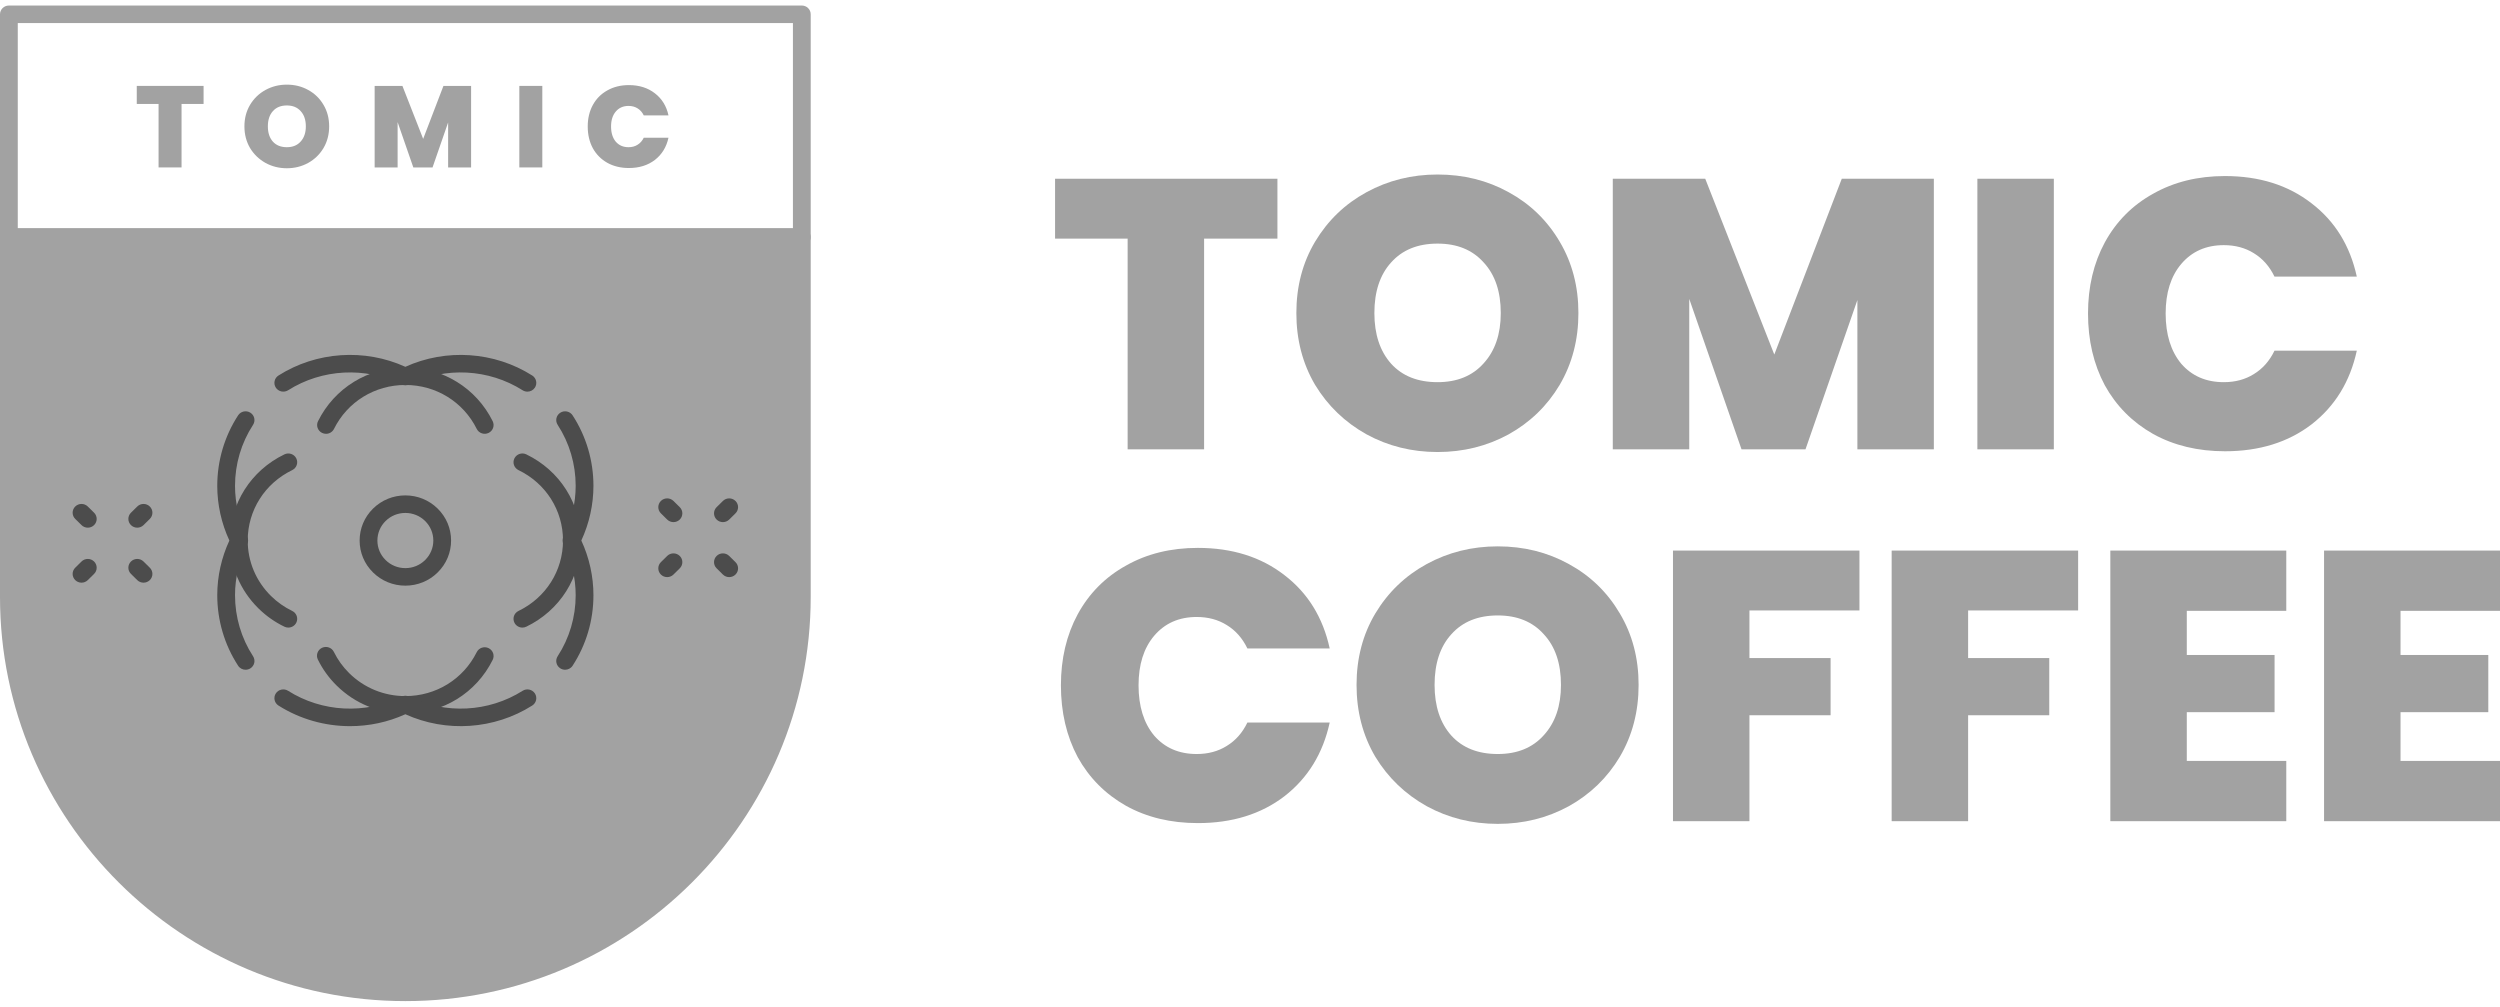<svg width="226" height="91" viewBox="0 0 226 91" fill="none" xmlns="http://www.w3.org/2000/svg">
<g id="Tomic">
<path d="M0.803 21.436V53.966C0.803 73.705 16.85 89.707 36.644 89.707C56.438 89.707 72.485 73.705 72.485 53.966V21.436H0.803Z" fill="#A2A2A2"/>
<path d="M1.607 22.229V53.966C1.607 73.237 17.324 88.915 36.644 88.915C55.964 88.915 71.681 73.237 71.681 53.966V22.229H1.607ZM36.644 90.5C16.438 90.5 0 74.111 0 53.966V21.436C0 20.999 0.36 20.644 0.803 20.644H72.485C72.928 20.644 73.288 20.999 73.288 21.436V53.966C73.288 74.111 56.85 90.5 36.644 90.5Z" fill="#A2A2A2"/>
<path d="M47.224 56.734C46.928 56.734 46.642 56.571 46.503 56.29C46.308 55.897 46.472 55.422 46.871 55.23C49.353 54.028 50.896 51.589 50.896 48.863C50.896 46.138 49.354 43.699 46.871 42.498C46.473 42.305 46.308 41.83 46.503 41.437C46.699 41.044 47.18 40.881 47.578 41.074C50.616 42.543 52.503 45.528 52.503 48.863C52.503 52.199 50.615 55.184 47.578 56.653C47.464 56.708 47.343 56.734 47.224 56.734Z" fill="#4C4C4C"/>
<path d="M36.645 64.511C34.296 64.511 32.089 63.609 30.429 61.971C29.733 61.284 29.163 60.494 28.735 59.623C28.542 59.229 28.708 58.754 29.107 58.563C29.507 58.373 29.988 58.537 30.181 58.931C30.531 59.643 30.996 60.289 31.565 60.85C32.922 62.189 34.725 62.926 36.645 62.926C39.407 62.926 41.879 61.404 43.096 58.955C43.291 58.562 43.772 58.399 44.17 58.592C44.569 58.785 44.733 59.26 44.538 59.653C43.049 62.65 40.024 64.511 36.645 64.511Z" fill="#4C4C4C"/>
<path d="M26.063 56.734C25.945 56.734 25.824 56.708 25.71 56.653C24.839 56.232 24.048 55.674 23.361 54.996C21.701 53.358 20.786 51.18 20.786 48.863C20.786 45.528 22.673 42.543 25.71 41.075C26.108 40.882 26.59 41.045 26.785 41.438C26.98 41.831 26.816 42.305 26.417 42.498C23.935 43.699 22.393 46.138 22.393 48.863C22.393 50.757 23.14 52.536 24.497 53.875C25.059 54.43 25.705 54.885 26.417 55.23C26.815 55.422 26.98 55.897 26.785 56.29C26.645 56.571 26.36 56.734 26.063 56.734Z" fill="#4C4C4C"/>
<path d="M29.471 39.217C29.352 39.217 29.232 39.191 29.118 39.135C28.72 38.943 28.555 38.468 28.75 38.075C30.239 35.078 33.264 33.215 36.645 33.215C40.025 33.215 43.049 35.077 44.538 38.074C44.733 38.467 44.569 38.942 44.17 39.135C43.773 39.328 43.291 39.165 43.096 38.772C41.879 36.322 39.407 34.801 36.645 34.801C33.882 34.801 31.41 36.322 30.193 38.773C30.053 39.053 29.768 39.217 29.471 39.217Z" fill="#4C4C4C"/>
<path d="M36.644 46.37C35.969 46.37 35.334 46.629 34.857 47.1C34.379 47.571 34.117 48.197 34.117 48.864C34.117 49.53 34.379 50.156 34.857 50.627C35.334 51.099 35.969 51.358 36.644 51.358C37.319 51.358 37.954 51.099 38.431 50.627C38.909 50.156 39.172 49.53 39.172 48.864C39.172 48.197 38.909 47.571 38.432 47.1C37.954 46.629 37.319 46.37 36.644 46.37ZM36.644 52.943C35.54 52.943 34.502 52.519 33.721 51.748C32.94 50.978 32.51 49.953 32.51 48.864C32.51 47.774 32.94 46.75 33.721 45.979C34.502 45.209 35.54 44.784 36.644 44.784C37.749 44.784 38.786 45.209 39.567 45.979C40.348 46.75 40.778 47.774 40.778 48.864C40.778 49.953 40.348 50.978 39.567 51.748C38.786 52.519 37.749 52.943 36.644 52.943Z" fill="#4C4C4C"/>
<path d="M51.087 60.545C50.938 60.545 50.788 60.505 50.653 60.419C50.28 60.183 50.171 59.693 50.411 59.325C51.477 57.685 52.041 55.777 52.041 53.806C52.041 52.225 51.661 50.639 50.943 49.218C50.83 48.995 50.83 48.733 50.943 48.51C51.661 47.089 52.04 45.503 52.041 43.922C52.041 41.951 51.477 40.043 50.411 38.403C50.171 38.035 50.28 37.544 50.653 37.308C51.026 37.072 51.524 37.179 51.763 37.547C52.996 39.443 53.647 41.647 53.647 43.922C53.647 45.617 53.269 47.317 52.552 48.864C53.269 50.411 53.647 52.111 53.647 53.806C53.647 56.081 52.996 58.285 51.763 60.181C51.61 60.417 51.351 60.545 51.087 60.545Z" fill="#4C4C4C"/>
<path d="M31.644 65.644C29.384 65.644 27.129 65.018 25.176 63.783C24.802 63.546 24.694 63.056 24.933 62.687C25.173 62.319 25.67 62.212 26.043 62.448C29.108 64.388 33.032 64.591 36.284 62.98C36.51 62.868 36.778 62.868 37.005 62.98C40.256 64.591 44.18 64.387 47.245 62.448C47.619 62.211 48.115 62.319 48.355 62.687C48.594 63.055 48.486 63.546 48.112 63.782C44.685 65.952 40.327 66.241 36.644 64.567C35.06 65.287 33.351 65.644 31.644 65.644Z" fill="#4C4C4C"/>
<path d="M22.202 60.545C21.937 60.545 21.678 60.417 21.525 60.181C20.292 58.284 19.64 56.078 19.64 53.803C19.64 52.109 20.018 50.41 20.736 48.864C20.018 47.317 19.64 45.618 19.64 43.925C19.64 41.649 20.292 39.444 21.525 37.547C21.764 37.179 22.261 37.072 22.635 37.308C23.008 37.545 23.116 38.035 22.877 38.404C21.81 40.044 21.246 41.953 21.246 43.925C21.246 45.504 21.626 47.089 22.345 48.51C22.458 48.733 22.458 48.995 22.345 49.218C21.626 50.638 21.246 52.224 21.246 53.803C21.246 55.774 21.81 57.684 22.877 59.325C23.117 59.693 23.008 60.184 22.635 60.419C22.5 60.505 22.35 60.545 22.202 60.545Z" fill="#4C4C4C"/>
<path d="M47.678 35.405C47.53 35.405 47.379 35.364 47.245 35.28C44.18 33.34 40.256 33.136 37.005 34.748C36.778 34.86 36.51 34.86 36.284 34.748C33.032 33.136 29.108 33.34 26.043 35.28C25.67 35.515 25.173 35.409 24.933 35.04C24.694 34.672 24.802 34.181 25.176 33.945C28.604 31.776 32.962 31.486 36.644 33.16C40.327 31.487 44.685 31.776 48.112 33.945C48.486 34.181 48.594 34.672 48.355 35.04C48.201 35.276 47.942 35.405 47.678 35.405Z" fill="#4C4C4C"/>
<path d="M60.881 47.2C60.676 47.2 60.47 47.122 60.313 46.968L59.745 46.407C59.432 46.097 59.432 45.596 59.745 45.286C60.059 44.976 60.567 44.976 60.881 45.286L61.449 45.847C61.763 46.156 61.763 46.658 61.449 46.968C61.292 47.122 61.087 47.2 60.881 47.2Z" fill="#4C4C4C"/>
<path d="M65.919 52.171C65.714 52.171 65.508 52.094 65.351 51.939L64.783 51.378C64.469 51.069 64.469 50.567 64.783 50.257C65.097 49.947 65.606 49.947 65.919 50.257L66.487 50.818C66.801 51.127 66.801 51.629 66.487 51.939C66.33 52.094 66.125 52.171 65.919 52.171Z" fill="#4C4C4C"/>
<path d="M65.351 47.2C65.146 47.2 64.94 47.122 64.783 46.968C64.469 46.658 64.469 46.156 64.783 45.847L65.351 45.286C65.665 44.976 66.174 44.976 66.487 45.286C66.801 45.596 66.801 46.097 66.487 46.407L65.919 46.968C65.762 47.122 65.557 47.2 65.351 47.2Z" fill="#4C4C4C"/>
<path d="M60.313 52.171C60.108 52.171 59.902 52.094 59.745 51.939C59.432 51.629 59.432 51.127 59.745 50.818L60.313 50.257C60.627 49.947 61.135 49.947 61.449 50.257C61.763 50.567 61.763 51.069 61.449 51.378L60.881 51.939C60.724 52.094 60.519 52.171 60.313 52.171Z" fill="#4C4C4C"/>
<path d="M7.937 47.702C7.731 47.702 7.526 47.625 7.369 47.47L6.801 46.91C6.487 46.6 6.487 46.099 6.801 45.789C7.115 45.479 7.623 45.479 7.937 45.789L8.505 46.349C8.819 46.659 8.819 47.16 8.505 47.47C8.348 47.625 8.142 47.702 7.937 47.702Z" fill="#4C4C4C"/>
<path d="M12.975 52.674C12.769 52.674 12.564 52.596 12.407 52.442L11.839 51.881C11.525 51.572 11.525 51.07 11.839 50.76C12.153 50.45 12.661 50.45 12.975 50.76L13.543 51.321C13.857 51.63 13.857 52.132 13.543 52.442C13.386 52.596 13.18 52.674 12.975 52.674Z" fill="#4C4C4C"/>
<path d="M12.407 47.702C12.201 47.702 11.996 47.625 11.839 47.47C11.525 47.16 11.525 46.659 11.839 46.349L12.407 45.789C12.721 45.479 13.229 45.479 13.543 45.789C13.857 46.099 13.857 46.6 13.543 46.91L12.975 47.47C12.818 47.625 12.613 47.702 12.407 47.702Z" fill="#4C4C4C"/>
<path d="M7.369 52.674C7.163 52.674 6.958 52.596 6.801 52.442C6.487 52.132 6.487 51.63 6.801 51.321L7.369 50.76C7.682 50.45 8.191 50.45 8.505 50.76C8.819 51.07 8.819 51.572 8.505 51.881L7.937 52.442C7.78 52.596 7.574 52.674 7.369 52.674Z" fill="#4C4C4C"/>
<path d="M1.607 20.644H71.681V2.085H1.607V20.644ZM72.485 22.229H0.803C0.36 22.229 0 21.874 0 21.436V1.292C0 0.855 0.36 0.5 0.803 0.5H72.485C72.928 0.5 73.288 0.855 73.288 1.292V21.436C73.288 21.874 72.928 22.229 72.485 22.229Z" fill="#A2A2A2"/>
<path d="M18.403 7.766V9.397H16.412V15.136H14.335V9.397H12.364V7.766H18.403Z" fill="#A2A2A2"/>
<path d="M25.931 15.21C25.232 15.21 24.589 15.049 24.003 14.729C23.417 14.401 22.95 13.951 22.604 13.38C22.265 12.802 22.096 12.15 22.096 11.425C22.096 10.7 22.265 10.052 22.604 9.48C22.95 8.902 23.417 8.452 24.003 8.132C24.589 7.811 25.232 7.651 25.931 7.651C26.637 7.651 27.28 7.811 27.859 8.132C28.446 8.452 28.908 8.902 29.247 9.48C29.586 10.052 29.756 10.7 29.756 11.425C29.756 12.15 29.586 12.802 29.247 13.38C28.908 13.951 28.446 14.401 27.859 14.729C27.273 15.049 26.63 15.21 25.931 15.21ZM25.931 13.307C26.461 13.307 26.878 13.136 27.181 12.794C27.492 12.453 27.648 11.996 27.648 11.425C27.648 10.839 27.492 10.38 27.181 10.045C26.878 9.703 26.461 9.533 25.931 9.533C25.394 9.533 24.974 9.703 24.67 10.045C24.367 10.38 24.215 10.839 24.215 11.425C24.215 12.004 24.367 12.463 24.67 12.805C24.974 13.139 25.394 13.307 25.931 13.307Z" fill="#A2A2A2"/>
<path d="M42.587 7.766V15.136H40.511V11.069L39.102 15.136H37.364L35.944 11.038V15.136H33.868V7.766H36.379L38.254 12.554L40.087 7.766H42.587Z" fill="#A2A2A2"/>
<path d="M49.025 7.766V15.136H46.948V7.766H49.025Z" fill="#A2A2A2"/>
<path d="M53.131 11.435C53.131 10.711 53.283 10.066 53.587 9.501C53.898 8.93 54.336 8.487 54.901 8.174C55.466 7.853 56.116 7.693 56.85 7.693C57.782 7.693 58.566 7.94 59.202 8.435C59.838 8.923 60.248 9.588 60.431 10.432H58.196C58.062 10.153 57.874 9.94 57.634 9.794C57.401 9.648 57.129 9.575 56.818 9.575C56.338 9.575 55.953 9.745 55.663 10.087C55.381 10.421 55.24 10.871 55.24 11.435C55.24 12.007 55.381 12.463 55.663 12.805C55.953 13.139 56.338 13.307 56.818 13.307C57.129 13.307 57.401 13.234 57.634 13.087C57.874 12.941 58.062 12.728 58.196 12.45H60.431C60.248 13.293 59.838 13.962 59.202 14.457C58.566 14.945 57.782 15.189 56.85 15.189C56.116 15.189 55.466 15.032 54.901 14.718C54.336 14.398 53.898 13.955 53.587 13.39C53.283 12.819 53.131 12.167 53.131 11.435Z" fill="#A2A2A2"/>
<path d="M115.48 16.158V21.571H108.85V40.62H101.938V21.571H95.378V16.158H115.48Z" fill="#A2A2A2"/>
<path d="M129.957 40.863C127.63 40.863 125.49 40.331 123.539 39.267C121.587 38.18 120.036 36.688 118.884 34.791C117.755 32.871 117.191 30.708 117.191 28.302C117.191 25.897 117.755 23.745 118.884 21.848C120.036 19.928 121.587 18.436 123.539 17.372C125.49 16.308 127.63 15.776 129.957 15.776C132.308 15.776 134.448 16.308 136.376 17.372C138.327 18.436 139.867 19.928 140.996 21.848C142.124 23.745 142.688 25.897 142.688 28.302C142.688 30.708 142.124 32.871 140.996 34.791C139.867 36.688 138.327 38.18 136.376 39.267C134.424 40.331 132.285 40.863 129.957 40.863ZM129.957 34.548C131.721 34.548 133.108 33.981 134.119 32.848C135.153 31.715 135.67 30.199 135.67 28.302C135.67 26.359 135.153 24.832 134.119 23.722C133.108 22.589 131.721 22.022 129.957 22.022C128.17 22.022 126.771 22.589 125.761 23.722C124.75 24.832 124.244 26.359 124.244 28.302C124.244 30.222 124.75 31.749 125.761 32.883C126.771 33.993 128.17 34.548 129.957 34.548Z" fill="#A2A2A2"/>
<path d="M174.82 16.158V40.62H167.908V27.123L163.217 40.62H157.434L152.708 27.019V40.62H145.796V16.158H154.154L160.396 32.05L166.497 16.158H174.82Z" fill="#A2A2A2"/>
<path d="M185.667 16.158V40.62H178.755V16.158H185.667Z" fill="#A2A2A2"/>
<path d="M188.757 28.337C188.757 25.931 189.262 23.792 190.273 21.918C191.308 20.021 192.765 18.552 194.646 17.511C196.527 16.447 198.69 15.915 201.135 15.915C204.239 15.915 206.848 16.736 208.964 18.379C211.08 19.998 212.444 22.207 213.055 25.006H205.614C205.167 24.081 204.544 23.375 203.745 22.889C202.969 22.404 202.064 22.161 201.029 22.161C199.431 22.161 198.149 22.727 197.185 23.861C196.245 24.971 195.775 26.463 195.775 28.337C195.775 30.234 196.245 31.749 197.185 32.883C198.149 33.993 199.431 34.548 201.029 34.548C202.064 34.548 202.969 34.305 203.745 33.819C204.544 33.334 205.167 32.628 205.614 31.703H213.055C212.444 34.502 211.08 36.723 208.964 38.365C206.848 39.984 204.239 40.794 201.135 40.794C198.69 40.794 196.527 40.273 194.646 39.233C192.765 38.168 191.308 36.7 190.273 34.826C189.262 32.929 188.757 30.766 188.757 28.337Z" fill="#A2A2A2"/>
<path d="M95.907 61.952C95.907 59.546 96.412 57.406 97.423 55.532C98.458 53.635 99.916 52.166 101.796 51.126C103.677 50.061 105.84 49.529 108.285 49.529C111.389 49.529 113.999 50.351 116.115 51.993C118.231 53.612 119.594 55.821 120.205 58.62H112.764C112.318 57.695 111.695 56.99 110.895 56.504C110.119 56.018 109.214 55.775 108.18 55.775C106.581 55.775 105.3 56.342 104.336 57.475C103.395 58.586 102.925 60.078 102.925 61.952C102.925 63.848 103.395 65.364 104.336 66.497C105.3 67.608 106.581 68.163 108.18 68.163C109.214 68.163 110.119 67.92 110.895 67.434C111.695 66.948 112.318 66.243 112.764 65.317H120.205C119.594 68.116 118.231 70.337 116.115 71.98C113.999 73.599 111.389 74.408 108.285 74.408C105.84 74.408 103.677 73.888 101.796 72.847C99.916 71.783 98.458 70.314 97.423 68.44C96.412 66.543 95.907 64.38 95.907 61.952Z" fill="#A2A2A2"/>
<path d="M135.399 74.478C133.071 74.478 130.932 73.946 128.98 72.882C127.029 71.794 125.477 70.302 124.325 68.406C123.197 66.486 122.632 64.323 122.632 61.917C122.632 59.511 123.197 57.36 124.325 55.463C125.477 53.543 127.029 52.051 128.98 50.987C130.932 49.923 133.071 49.391 135.399 49.391C137.75 49.391 139.889 49.923 141.817 50.987C143.769 52.051 145.309 53.543 146.437 55.463C147.566 57.36 148.13 59.511 148.13 61.917C148.13 64.323 147.566 66.486 146.437 68.406C145.309 70.302 143.769 71.794 141.817 72.882C139.866 73.946 137.726 74.478 135.399 74.478ZM135.399 68.163C137.162 68.163 138.549 67.596 139.56 66.462C140.595 65.329 141.112 63.814 141.112 61.917C141.112 59.974 140.595 58.447 139.56 57.337C138.549 56.203 137.162 55.636 135.399 55.636C133.612 55.636 132.213 56.203 131.202 57.337C130.191 58.447 129.686 59.974 129.686 61.917C129.686 63.837 130.191 65.364 131.202 66.497C132.213 67.608 133.612 68.163 135.399 68.163Z" fill="#A2A2A2"/>
<path d="M168.094 49.772V55.185H158.149V59.488H165.485V64.658H158.149V74.235H151.237V49.772H168.094Z" fill="#A2A2A2"/>
<path d="M187.863 49.772V55.185H177.918V59.488H185.253V64.658H177.918V74.235H171.006V49.772H187.863Z" fill="#A2A2A2"/>
<path d="M197.686 55.22V59.21H205.621V64.38H197.686V68.787H206.679V74.235H190.774V49.772H206.679V55.22H197.686Z" fill="#A2A2A2"/>
<path d="M217.007 55.22V59.21H224.942V64.38H217.007V68.787H226V74.235H210.095V49.772H226V55.22H217.007Z" fill="#A2A2A2"/>
</g>
</svg>
